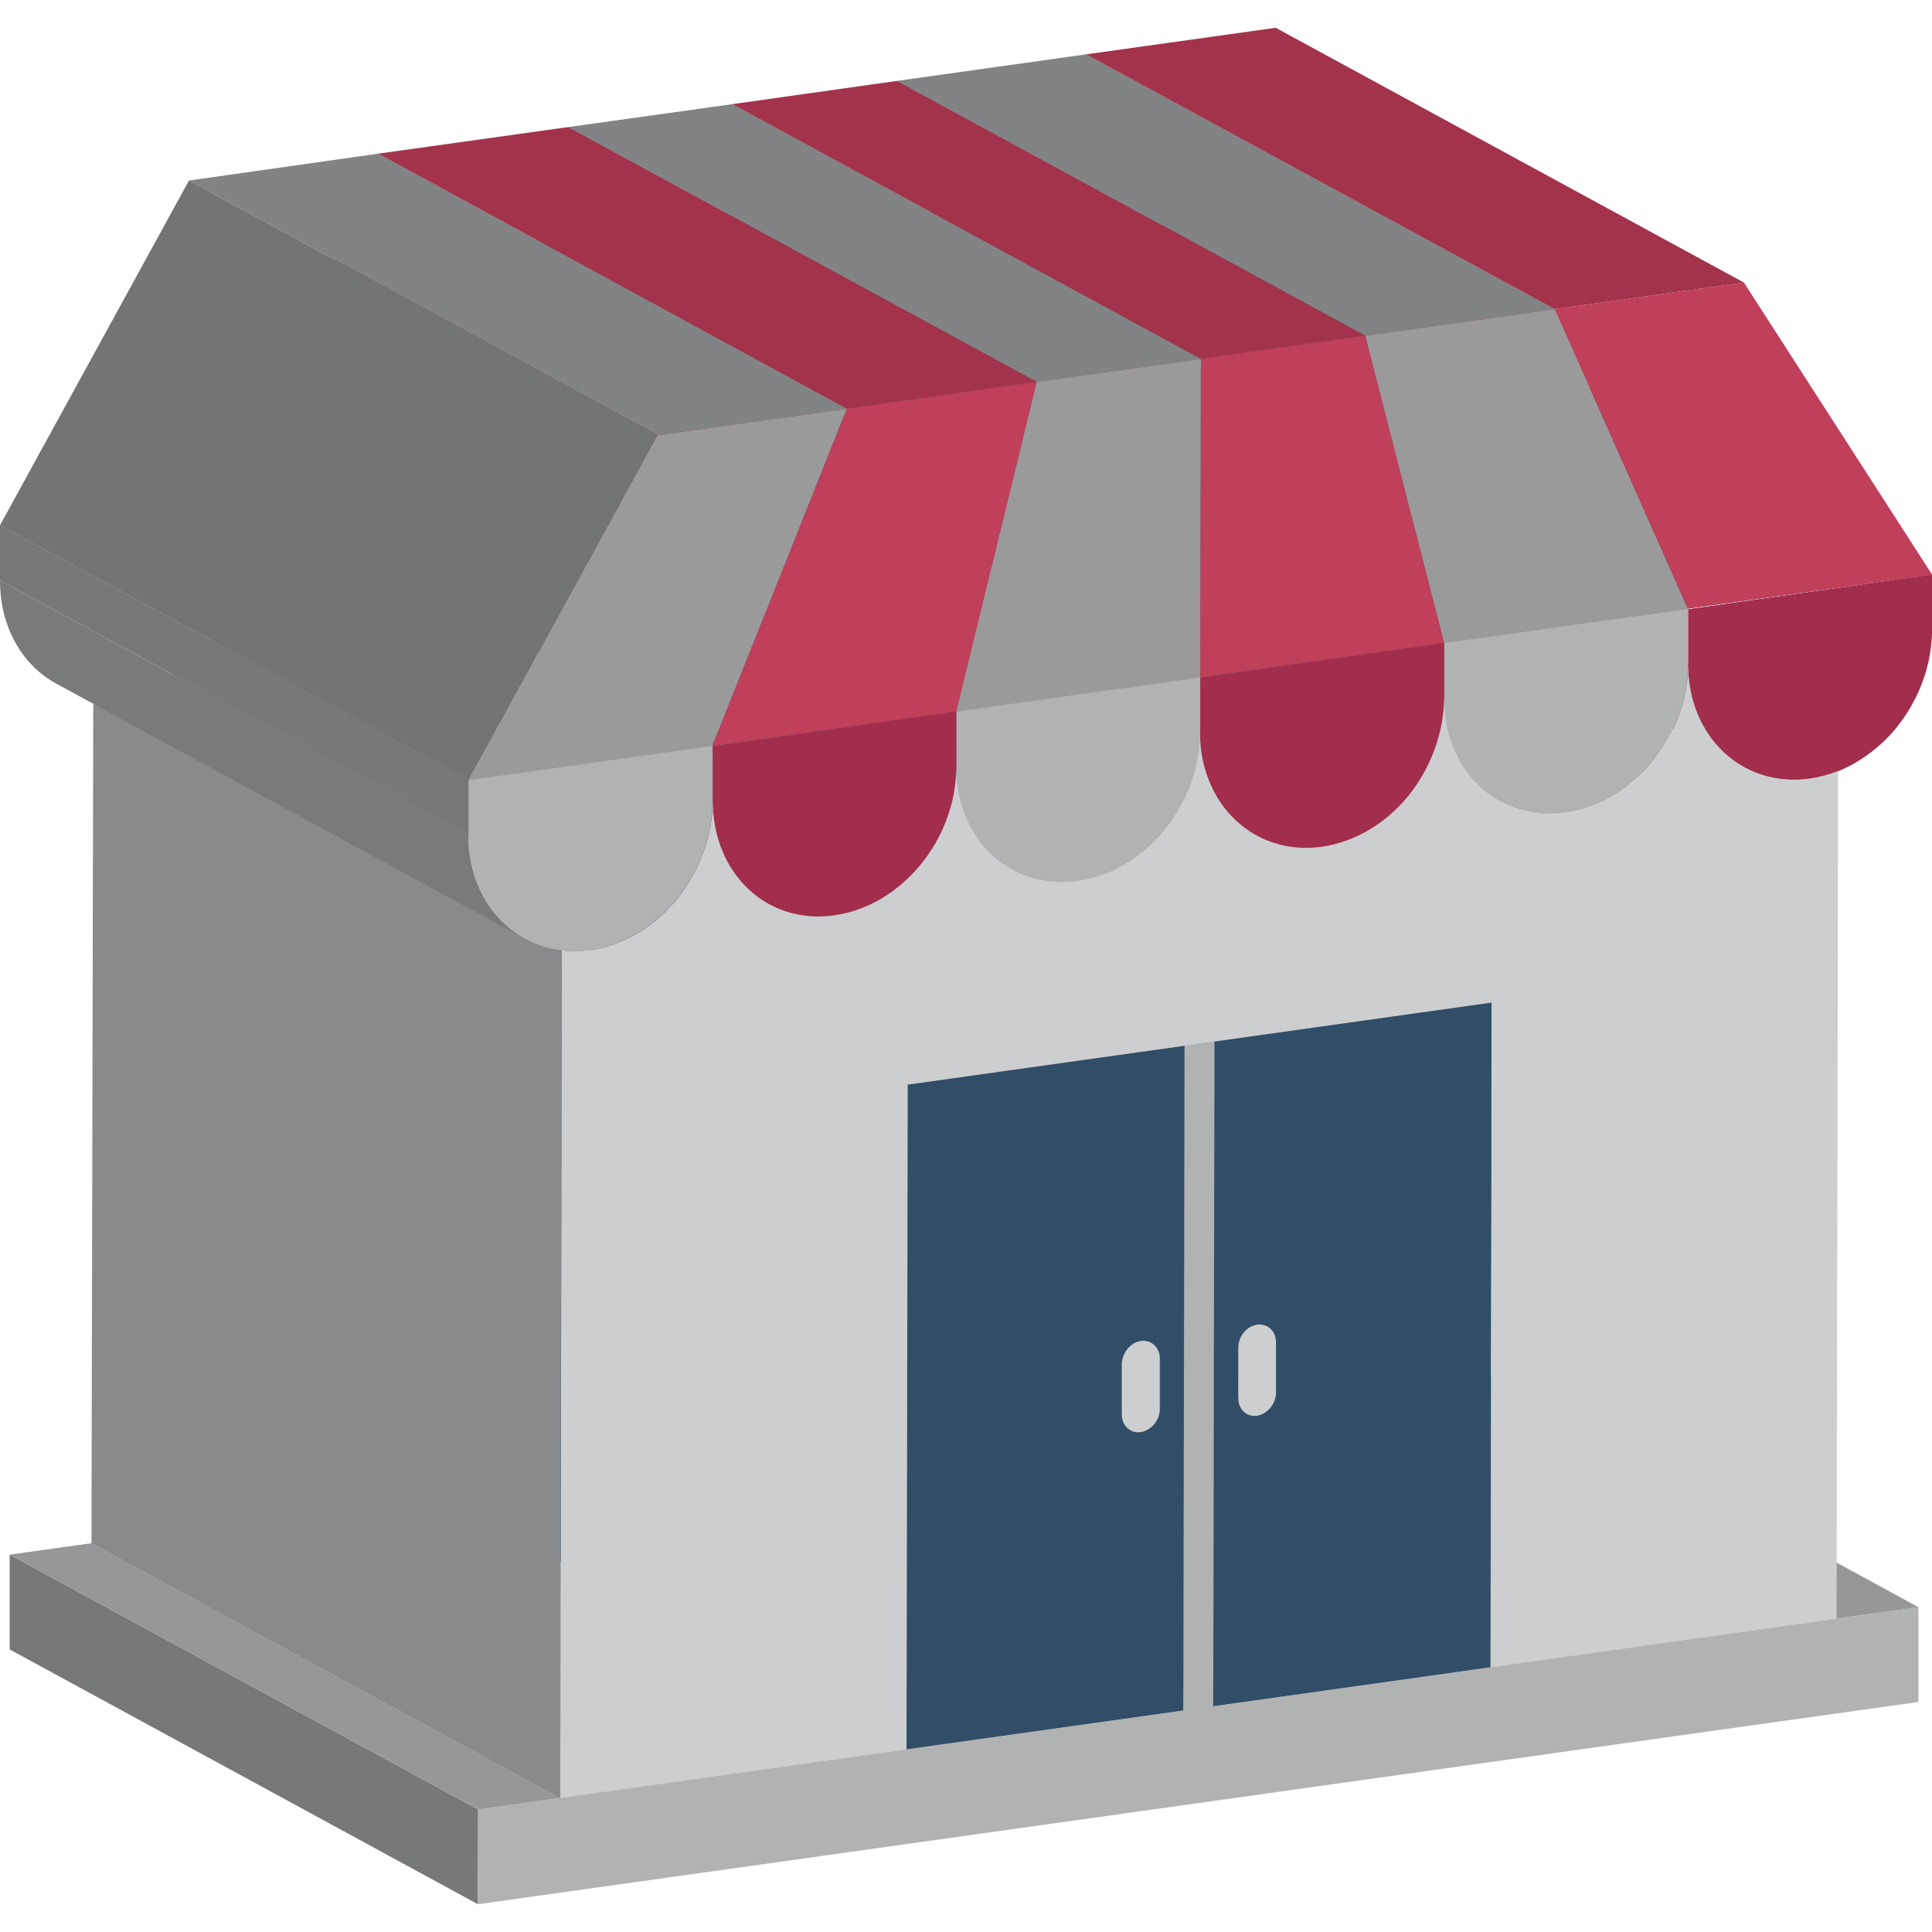 <svg xmlns="http://www.w3.org/2000/svg" xmlns:xlink="http://www.w3.org/1999/xlink" viewBox="0 0 64 64" id="shop"><path fill="#969798" d="m60.83 53.62-15.51-8.44 2.72-.39 15.51 8.45z"></path><path fill="#969798" d="m49.37 55.23-15.51-8.44 11.46-1.61 15.51 8.44zM40.19 56.52l-15.52-8.44 9.19-1.29 15.51 8.44z"></path><path fill="#969798" d="m39.2 56.66-15.52-8.44.99-.14 15.52 8.44zM30.02 57.95 14.5 49.51l9.18-1.29 15.52 8.44z"></path><path fill="#969798" d="M18.55 59.56 3.03 51.12l11.47-1.61 15.52 8.44z"></path><path fill="#777879" d="M15.83 63.08.32 54.64V51.5l15.52 8.44z"></path><path fill="#b1b2b2" d="M63.55 53.24v3.14l-47.72 6.7.01-3.14 2.71-.38 11.47-1.61 9.18-1.29.99-.14 9.18-1.29 11.46-1.61z"></path><path fill="#969798" d="M15.84 59.94.32 51.5l2.71-.38 15.52 8.44z"></path><defs><path id="a" d="M44.43 17.35c.32-.05.63-.13.93-.25l15.52 8.44c-.3.12-.61.2-.93.25-5.17-2.82-10.34-5.63-15.52-8.44z"></path></defs><clipPath id="b"><use overflow="visible" xlink:href="#a"></use></clipPath><g clip-path="url(#b)"><path fill="#a4a5a7" d="m58.55 25.72-15.52-8.44c.44.11.91.14 1.4.07.32-.05.63-.13.93-.25l15.52 8.44c-.3.12-.61.2-.93.25-.49.07-.96.04-1.4-.07"></path></g><defs><path id="c" d="M42.27 16.97c.63.34 1.37.48 2.17.37 5.17 2.81 10.35 5.63 15.52 8.44-.8.11-1.54-.03-2.17-.37-4.66-2.53-10.87-5.9-15.52-8.44z"></path></defs><clipPath id="d"><use overflow="visible" xlink:href="#c"></use></clipPath><g clip-path="url(#d)"><path fill="#9d9ea0" d="m57.79 25.42-15.52-8.44.12.06 15.52 8.44-.12-.06"></path><path fill="#a0a2a4" d="m57.91 25.48-15.52-8.44c.2.1.42.18.64.24l15.52 8.44a3.51 3.51 0 0 1-.64-.24"></path><path fill="#a4a5a7" d="m58.55 25.72-15.52-8.44c.44.11.91.14 1.4.07.32-.05.63-.13.93-.25l15.52 8.44c-.3.12-.61.2-.93.25-.49.07-.96.04-1.4-.07"></path></g><defs><path id="e" d="m57.79 25.42-15.52-8.44c-1.13-.61-1.88-1.87-1.87-3.42L55.92 22c-.01 1.55.74 2.8 1.87 3.42z"></path></defs><clipPath id="f"><use overflow="visible" xlink:href="#e"></use></clipPath><g clip-path="url(#f)"><path fill="#741833" d="m57.79 25.42-15.52-8.44c-1.13-.61-1.88-1.87-1.87-3.42L55.92 22c-.01 1.55.74 2.8 1.87 3.42"></path></g><path fill="#888a8c" d="m49.37 55.23-15.51-8.44.04-22.03 15.52 8.45z"></path><path fill="#731732" d="m55.91 21.99-15.52-8.44.01-1.83 15.51 8.44z"></path><path fill="#8c2441" d="M55.91 20.16 40.4 11.72l8.08-1.14L64 19.03z"></path><path fill="#a22d4c" d="M64 19.03v1.83c0 1.21-.46 2.36-1.19 3.26a4.97 4.97 0 0 1-1.92 1.43c-.3.12-.61.2-.93.25-2.24.31-4.05-1.38-4.04-3.79v-1.83L64 19.03z"></path><defs><path id="g" d="M26.12 38.45c.35-.05.63-.39.63-.77l15.52 8.44c0 .38-.28.72-.63.77-.12.02-.24 0-.34-.06l-15.52-8.44c.1.06.22.08.34.06z"></path></defs><clipPath id="h"><use overflow="visible" xlink:href="#g"></use></clipPath><g clip-path="url(#h)"><path fill="#263f56" d="m41.3 46.83-15.52-8.44c.01 0 .01.01.02.01l15.52 8.44s-.01 0-.02-.01"></path><path fill="#274058" d="M41.32 46.84 25.81 38.4a.3.3 0 0 0 .1.04l15.52 8.44a.487.487 0 0 1-.11-.04"></path><path fill="#284159" d="M41.42 46.88 25.9 38.44a.546.546 0 0 0 .4-.05l15.52 8.44c-.06.03-.12.05-.18.06-.08.01-.15.01-.22-.01"></path><path fill="#274058" d="M41.83 46.84 26.31 38.4c.04-.02.07-.04.1-.06l15.52 8.44c-.03.02-.07.04-.1.06"></path><path fill="#263f56" d="m41.93 46.78-15.52-8.44c.03-.02.05-.04.08-.06L42 46.72c-.02.02-.05.04-.07.06"></path><path fill="#253e55" d="m42 46.72-15.52-8.44.06-.06 15.52 8.44a.17.17 0 0 1-.06.06"></path><path fill="#243c53" d="m42.07 46.65-15.52-8.44c.02-.02.04-.05.06-.07l15.52 8.44c-.02.03-.04.05-.06.07"></path><path fill="#233b52" d="M42.12 46.58 26.6 38.14c.02-.03.04-.05.05-.08l15.52 8.44c-.01.03-.03.06-.05.08"></path><path fill="#223a51" d="m42.17 46.5-15.52-8.44c.02-.03.03-.07.05-.11l15.52 8.44a.37.37 0 0 1-.05.11"></path><path fill="#21394f" d="M42.22 46.39 26.7 37.95c.03-.08.05-.18.05-.27l15.52 8.44c0 .1-.02.19-.05.27"></path></g><path fill="#20384e" d="m42.27 46.13-15.52-8.45v-1.66l15.52 8.44z"></path><defs><path id="i" d="m41.3 46.83-15.52-8.44a.602.602 0 0 1-.29-.53l15.52 8.44c0 .24.12.44.29.53z"></path></defs><clipPath id="j"><use overflow="visible" xlink:href="#i"></use></clipPath><g clip-path="url(#j)"><path fill="#8a8c8e" d="m41.3 46.83-15.52-8.44a.602.602 0 0 1-.29-.53l15.52 8.44c0 .24.12.44.29.53"></path></g><defs><path id="k" d="m26.46 35.49 15.52 8.44c.17.1.29.29.29.53l-15.52-8.44c0-.24-.11-.43-.29-.53z"></path></defs><clipPath id="l"><use overflow="visible" xlink:href="#k"></use></clipPath><g clip-path="url(#l)"><path fill="#21394f" d="m42.27 44.46-15.52-8.44c0-.24-.11-.44-.29-.53l15.52 8.44c.18.1.29.29.29.53"></path></g><defs><path id="m" d="m26.46 35.49 15.52 8.44a.629.629 0 0 0-.34-.06l-15.52-8.44c.13-.01.25.01.34.06z"></path></defs><clipPath id="n"><use overflow="visible" xlink:href="#m"></use></clipPath><g clip-path="url(#n)"><path fill="#a4a5a7" d="m41.65 43.88-15.52-8.44c.08-.01.15-.01.22.01l15.52 8.44a.412.412 0 0 0-.22-.01"></path><path fill="#a0a2a4" d="m41.86 43.89-15.52-8.44c.03.01.07.02.1.04l15.52 8.44a.3.3 0 0 0-.1-.04"></path><path fill="#9d9ea0" d="m41.96 43.92-15.52-8.44c.01 0 .01.01.02.01l15.52 8.44s-.01 0-.02-.01"></path></g><path fill="#888a8c" d="M41.02 46.3 25.5 37.86V36.2l15.52 8.44z"></path><path fill="#cdcecf" d="M41.65 43.88c.35-.05.63.21.63.59v1.66c0 .38-.28.72-.63.77-.35.05-.63-.21-.63-.59v-1.66c0-.39.28-.73.63-.77z"></path><defs><path id="o" d="M41.02 44.64 25.5 36.2c0-.38.28-.72.63-.77l15.52 8.44c-.35.05-.63.39-.63.77z"></path></defs><clipPath id="p"><use overflow="visible" xlink:href="#o"></use></clipPath><g clip-path="url(#p)"><path fill="#8a8c8e" d="M41.02 44.64 25.5 36.2c0-.09.02-.18.05-.27l15.52 8.44c-.03.09-.05.18-.05.27"></path><path fill="#8e8f92" d="m41.07 44.37-15.52-8.44c.01-.04.03-.07.05-.11l15.52 8.44c-.02.04-.04.08-.05.11"></path><path fill="#929395" d="M41.11 44.27 25.6 35.82c.02-.03.03-.06.05-.08l15.52 8.44-.06.09"></path><path fill="#959799" d="m41.16 44.18-15.52-8.44c.02-.02.04-.05.06-.07l15.52 8.44c-.02.03-.04.05-.06.07"></path><path fill="#999a9c" d="M41.22 44.11 25.7 35.67l.06-.06 15.52 8.44-.06.06"></path><path fill="#9d9ea0" d="m41.28 44.05-15.52-8.44c.02-.02.05-.04.08-.06l15.52 8.44c-.03.02-.05.04-.08.06"></path><path fill="#a0a2a4" d="m41.36 43.99-15.52-8.44c.03-.02.07-.04.1-.06l15.52 8.44c-.03.02-.07.04-.1.06"></path><path fill="#a4a5a7" d="m41.46 43.93-15.52-8.44c.06-.03.12-.05.18-.06l15.52 8.44c-.06.01-.12.03-.18.06"></path></g><defs><path id="q" d="M49.72 26.55 34.2 18.11c.62.34 1.36.48 2.15.37 1.12-.16 2.13-.78 2.86-1.67.73-.9 1.18-2.05 1.19-3.26l15.52 8.44c0 1.21-.45 2.36-1.19 3.26-.73.89-1.74 1.52-2.86 1.67-.79.12-1.53-.03-2.15-.37z"></path></defs><clipPath id="r"><use overflow="visible" xlink:href="#q"></use></clipPath><g clip-path="url(#r)"><path fill="#9d9ea0" d="M49.72 26.55 34.2 18.11l.12.06 15.52 8.44a.338.338 0 0 1-.12-.06"></path><path fill="#a0a2a4" d="m49.84 26.62-15.52-8.44c.2.1.42.18.64.24l15.52 8.44c-.23-.06-.44-.14-.64-.24"></path><path fill="#a4a5a7" d="m50.48 26.85-15.52-8.44c.43.11.9.14 1.39.07.42-.06.82-.18 1.19-.36l15.52 8.44c-.38.18-.78.3-1.19.36-.49.07-.96.04-1.39-.07"></path><path fill="#a0a2a4" d="m53.06 26.57-15.52-8.44c.23-.11.44-.23.65-.38l15.52 8.44c-.21.14-.42.27-.65.38"></path><path fill="#9d9ea0" d="m53.71 26.19-15.52-8.44c.17-.12.33-.25.49-.38L54.2 25.8c-.16.14-.32.27-.49.39"></path><path fill="#999a9c" d="m54.2 25.8-15.52-8.44c.14-.13.28-.27.41-.41l15.52 8.44c-.13.15-.27.29-.41.41"></path><path fill="#959799" d="m54.61 25.39-15.52-8.44c.04-.05.08-.09.12-.14.08-.1.16-.2.23-.31l15.52 8.44c-.07.11-.15.21-.23.31-.04.05-.08.09-.12.14"></path><path fill="#929395" d="M54.96 24.94 39.44 16.5c.12-.17.23-.35.33-.54l15.52 8.44c-.1.19-.21.37-.33.54"></path><path fill="#8e8f92" d="m55.29 24.4-15.52-8.44c.12-.22.22-.45.31-.68l15.52 8.44c-.09.24-.19.47-.31.68"></path><path fill="#8a8c8e" d="m55.6 23.72-15.52-8.44c.2-.55.31-1.13.31-1.73l15.52 8.44c0 .6-.11 1.19-.31 1.73"></path></g><path fill="#20384e" d="m40.19 56.52-15.52-8.44.04-22.03 15.52 8.45z"></path><path fill="#777879" d="m39.2 56.66-15.52-8.44.05-22.03 15.51 8.44z"></path><defs><path id="s" d="m37.45 47.38-15.52-8.44c.1.05.21.07.34.06.34-.05.63-.39.63-.77l15.52 8.44c0 .38-.29.72-.63.76-.12.02-.24 0-.34-.05z"></path></defs><clipPath id="t"><use overflow="visible" xlink:href="#s"></use></clipPath><g clip-path="url(#t)"><path fill="#263f56" d="m37.45 47.38-15.52-8.44c.01 0 .01.01.02.01l15.52 8.44c0-.01-.01-.01-.02-.01"></path><path fill="#274058" d="m37.47 47.39-15.52-8.44a.3.3 0 0 0 .1.04l15.52 8.44c-.03-.02-.07-.03-.1-.04"></path><path fill="#284159" d="m37.57 47.42-15.52-8.44c.07.02.14.02.22.01.06-.01.12-.03.18-.05l15.52 8.44c-.06.03-.12.05-.18.05-.08.01-.15.01-.22-.01"></path><path fill="#274058" d="m37.97 47.38-15.52-8.44c.04-.02.07-.04.1-.06l15.52 8.44a.88.88 0 0 1-.1.06"></path><path fill="#263f56" d="m38.07 47.32-15.52-8.44c.03-.02.05-.04.08-.06l15.52 8.44c-.03.02-.05.04-.08.06"></path><path fill="#253e55" d="m38.15 47.26-15.52-8.44c.02-.02.04-.04.06-.07l15.52 8.44c-.02.03-.04.05-.06.07"></path><path fill="#243c53" d="M38.21 47.19 22.7 38.75c.02-.02.04-.05.06-.07l15.52 8.44-.07.07"></path><path fill="#233b52" d="m38.27 47.12-15.52-8.44c.02-.03.04-.05.05-.08l15.52 8.44c-.01.03-.03.05-.05.08"></path><path fill="#223a51" d="M38.32 47.04 22.8 38.6c.02-.03.03-.07.05-.11l15.52 8.44c-.01.04-.03.07-.05.11"></path><path fill="#21394f" d="m38.37 46.93-15.52-8.44c.03-.08.05-.17.05-.26l15.52 8.44c0 .09-.02.18-.05.26"></path></g><path fill="#20384e" d="M38.42 46.67 22.9 38.23v-1.67l15.52 8.45z"></path><defs><path id="u" d="m37.45 47.38-15.52-8.44a.602.602 0 0 1-.29-.53l15.52 8.44c0 .24.12.43.29.53z"></path></defs><clipPath id="v"><use overflow="visible" xlink:href="#u"></use></clipPath><g clip-path="url(#v)"><path fill="#8a8c8e" d="m37.45 47.38-15.52-8.44a.602.602 0 0 1-.29-.53l15.52 8.44c0 .24.12.43.29.53"></path></g><defs><path id="w" d="M22.9 36.56a.59.59 0 0 0-.29-.53l15.52 8.44c.18.1.29.29.29.53-4.65-2.53-10.86-5.9-15.52-8.44z"></path></defs><clipPath id="x"><use overflow="visible" xlink:href="#w"></use></clipPath><g clip-path="url(#x)"><path fill="#21394f" d="M38.42 45.01 22.9 36.56a.59.59 0 0 0-.29-.53l15.52 8.44c.17.1.29.29.29.54"></path></g><defs><path id="y" d="m22.61 36.03 15.52 8.44a.531.531 0 0 0-.33-.06l-15.52-8.44c.12-.01.23.01.33.06z"></path></defs><clipPath id="z"><use overflow="visible" xlink:href="#y"></use></clipPath><g clip-path="url(#z)"><path fill="#a4a5a7" d="m37.79 44.42-15.52-8.44a.49.49 0 0 1 .21.01L38 44.43a.48.48 0 0 0-.21-.01"></path><path fill="#a0a2a4" d="m38.01 44.43-15.52-8.44c.03.01.07.02.1.04l15.52 8.44c-.03-.02-.07-.03-.1-.04"></path><path fill="#9d9ea0" d="m38.11 44.46-15.52-8.44c.01 0 .01.01.02.01l15.52 8.44c-.01 0-.01 0-.02-.01"></path></g><path fill="#888a8c" d="M37.16 46.84 21.64 38.4l.01-1.66 15.52 8.44z"></path><defs><path id="A" d="m37.17 45.18-15.52-8.44c0-.38.28-.72.63-.77l15.52 8.44c-.35.06-.63.4-.63.77z"></path></defs><clipPath id="B"><use overflow="visible" xlink:href="#A"></use></clipPath><g clip-path="url(#B)"><path fill="#8a8c8e" d="m37.17 45.18-15.52-8.44c0-.09.02-.18.05-.27l15.52 8.44c-.04.09-.05.18-.05.27"></path><path fill="#8e8f92" d="M37.21 44.91 21.7 36.47c.01-.04.03-.07.05-.11l15.52 8.44c-.03.04-.04.08-.06.11"></path><path fill="#929395" d="m37.26 44.81-15.52-8.44c.02-.03.03-.06.05-.08l15.52 8.44c-.02.02-.03.05-.05.08"></path><path fill="#959799" d="m37.31 44.73-15.52-8.44c.02-.02.04-.05.06-.07l15.52 8.44c-.02.02-.04.04-.06.07"></path><path fill="#999a9c" d="m37.37 44.65-15.52-8.44.06-.06 15.52 8.44-.06.06"></path><path fill="#9d9ea0" d="m37.43 44.59-15.52-8.44c.02-.02.05-.04.08-.06l15.52 8.44c-.03.02-.05.04-.08.06"></path><path fill="#a0a2a4" d="m37.51 44.53-15.52-8.44c.03-.02.07-.04.1-.06l15.52 8.44a.88.88 0 0 0-.1.06"></path><path fill="#a4a5a7" d="m37.61 44.47-15.52-8.44c.06-.03.12-.05.18-.06l15.52 8.44c-.06.02-.12.03-.18.06"></path></g><path fill="#314d68" d="m30.02 57.95.04-22.02 9.18-1.29-.04 22.02-9.18 1.29zm7.15-12.77v1.66c0 .38.28.64.63.59.34-.05.63-.39.63-.76v-1.66c0-.38-.29-.64-.63-.59-.35.05-.63.39-.63.76"></path><path fill="#cdcecf" d="M37.79 44.42c.34-.05.63.21.63.59v1.66c0 .38-.29.72-.63.77-.35.05-.63-.21-.63-.59v-1.66c.01-.38.29-.72.63-.77z"></path><defs><path id="C" d="M49.72 26.55 34.2 18.11c-1.13-.61-1.88-1.87-1.88-3.43l15.52 8.44c0 1.56.75 2.82 1.88 3.43z"></path></defs><clipPath id="D"><use overflow="visible" xlink:href="#C"></use></clipPath><g clip-path="url(#D)"><path fill="#797a7b" d="M49.72 26.55 34.2 18.11c-1.13-.61-1.88-1.87-1.88-3.43l15.52 8.44c0 1.56.75 2.82 1.88 3.43"></path></g><path fill="#b1b2b2" d="M55.91 20.16v1.83c0 1.21-.45 2.36-1.19 3.26-.73.89-1.74 1.52-2.86 1.67-2.22.31-4.03-1.38-4.03-3.8v-1.83l8.08-1.13z"></path><path fill="#888a8c" d="m47.84 23.13-15.52-8.44v-1.84l15.52 8.45z"></path><path fill="#777879" d="m47.84 23.13-15.52-8.44v-1.84l15.52 8.45z"></path><path fill="#969798" d="m47.84 21.3-15.52-8.45 8.08-1.13 15.51 8.44z"></path><path fill="#2a445c" d="m40.23 34.5-15.52-8.45 9.19-1.29 15.52 8.45z"></path><path fill="#314d68" d="m40.23 34.5 9.18-1.29-.04 22.02-9.18 1.29.04-22.02zm2.04 11.63v-1.66c0-.38-.28-.64-.63-.59-.35.05-.63.39-.63.77v1.66c0 .38.28.64.63.59.35-.06.63-.4.63-.77"></path><path fill="#b1b2b2" d="m40.23 34.5-.04 22.02-.99.14.04-22.03z"></path><path fill="#969798" d="m39.24 34.63-15.51-8.44.98-.14 15.52 8.45z"></path><path fill="#c03f5a" d="M57.77 9.36 64 19.03l-8.09 1.13-4.41-9.92z"></path><path fill="#802238" d="M55.91 20.16 40.4 11.72 35.98 1.8l15.52 8.44z"></path><path fill="#a3334c" d="M51.5 10.24 35.98 1.8l6.28-.88 15.51 8.44z"></path><defs><path id="E" d="m41.63 27.69-15.52-8.44c.62.34 1.37.48 2.16.37 1.12-.16 2.13-.78 2.87-1.68.72-.9 1.18-2.05 1.19-3.26l15.52 8.44c0 1.21-.46 2.36-1.19 3.26-.74.89-1.75 1.52-2.87 1.68-.8.11-1.54-.03-2.16-.37z"></path></defs><clipPath id="F"><use overflow="visible" xlink:href="#E"></use></clipPath><g clip-path="url(#F)"><path fill="#9d9ea0" d="m41.63 27.69-15.52-8.44.12.06 15.52 8.44-.12-.06"></path><path fill="#a0a2a4" d="m41.75 27.75-15.52-8.44c.2.1.42.18.64.24l15.52 8.44a3.81 3.81 0 0 1-.64-.24"></path><path fill="#a4a5a7" d="m42.39 27.99-15.52-8.44c.44.11.91.14 1.4.07.42-.06.82-.18 1.19-.36l15.52 8.44c-.38.18-.78.3-1.19.36-.49.07-.96.04-1.4-.07"></path><path fill="#a0a2a4" d="m44.98 27.7-15.52-8.44c.23-.11.45-.23.66-.38l15.52 8.44c-.21.15-.43.27-.66.38"></path><path fill="#9d9ea0" d="m45.64 27.32-15.52-8.44c.17-.12.34-.25.49-.39l15.52 8.44c-.16.14-.32.27-.49.39"></path><path fill="#999a9c" d="m46.13 26.93-15.52-8.44c.15-.13.28-.27.42-.42l15.52 8.44c-.14.15-.28.29-.42.42"></path><path fill="#959799" d="m46.54 26.51-15.52-8.44c.04-.04.07-.09.11-.13.08-.1.15-.19.22-.29l15.52 8.44c-.07.1-.15.2-.22.29-.03.05-.07.09-.11.13"></path><path fill="#929395" d="m46.88 26.09-15.52-8.44c.12-.18.24-.36.34-.55l15.52 8.44c-.11.19-.22.37-.34.55"></path><path fill="#8e8f92" d="M47.21 25.54 31.7 17.1c.12-.22.22-.45.31-.69l15.52 8.44c-.09.24-.2.47-.32.69"></path><path fill="#8a8c8e" d="m47.53 24.85-15.52-8.44c.2-.54.31-1.13.31-1.72l15.52 8.44c0 .59-.11 1.18-.31 1.72"></path></g><defs><path id="G" d="m41.63 27.69-15.52-8.44c-1.13-.61-1.88-1.87-1.87-3.42l15.52 8.44c-.01 1.55.74 2.8 1.87 3.42z"></path></defs><clipPath id="H"><use overflow="visible" xlink:href="#G"></use></clipPath><g clip-path="url(#H)"><path fill="#741833" d="m41.63 27.69-15.52-8.44c-1.13-.61-1.88-1.87-1.87-3.42l15.52 8.44c-.01 1.55.74 2.8 1.87 3.42"></path></g><path fill="#888a8c" d="m39.75 24.26-15.51-8.44v-1.83l15.52 8.44z"></path><path fill="#a22d4c" d="M47.84 21.3v1.83c0 1.21-.46 2.36-1.19 3.26-.74.89-1.75 1.52-2.87 1.68-2.23.31-4.04-1.38-4.03-3.8v-1.83l8.09-1.14z"></path><path fill="#731732" d="m39.75 24.26-15.51-8.44v-1.83l15.52 8.44z"></path><path fill="#8c2441" d="m39.76 22.43-15.52-8.44 8.08-1.14 15.52 8.45z"></path><path fill="#828384" d="M45.22 11.12 29.71 2.68l6.27-.88 15.52 8.44z"></path><path fill="#9a9a9b" d="m51.5 10.24 4.41 9.92-8.07 1.14-2.62-10.18z"></path><path fill="#656768" d="m47.84 21.3-15.52-8.45-2.61-10.17 15.51 8.44z"></path><path fill="#20384e" d="M30.02 57.95 14.5 49.51l.04-22.03 15.52 8.45z"></path><path fill="#2a445c" d="m30.06 35.93-15.52-8.45 9.19-1.29 15.51 8.44z"></path><defs><path id="I" d="m33.54 28.82-15.52-8.44c.63.34 1.37.49 2.17.37 2.23-.31 4.04-2.52 4.04-4.93l15.52 8.44c0 2.41-1.81 4.62-4.04 4.93-.8.12-1.54-.03-2.17-.37z"></path></defs><clipPath id="J"><use overflow="visible" xlink:href="#I"></use></clipPath><g clip-path="url(#J)"><path fill="#9d9ea0" d="m33.54 28.82-15.52-8.44.12.06 15.52 8.44c-.04-.01-.08-.04-.12-.06"></path><path fill="#a0a2a4" d="m33.66 28.89-15.52-8.44c.2.1.42.18.64.24l15.52 8.44c-.22-.07-.44-.15-.64-.24"></path><path fill="#a4a5a7" d="m34.3 29.12-15.52-8.44c.44.11.91.14 1.41.07.41-.06.81-.18 1.18-.35l15.52 8.44c-.37.18-.77.3-1.18.35-.5.07-.97.05-1.41-.07"></path><path fill="#a0a2a4" d="M36.89 28.84 21.37 20.4c.23-.11.45-.23.66-.38l15.52 8.44c-.21.15-.43.27-.66.38"></path><path fill="#9d9ea0" d="m37.55 28.46-15.52-8.44c.17-.12.33-.25.49-.39l15.52 8.44c-.16.15-.33.28-.49.39"></path><path fill="#999a9c" d="m38.03 28.08-15.52-8.44c.14-.13.28-.27.41-.42l15.52 8.44c-.13.15-.26.29-.41.42"></path><path fill="#959799" d="m38.44 27.66-15.52-8.44c.13-.15.25-.3.36-.46L38.8 27.2c-.11.16-.23.32-.36.46"></path><path fill="#929395" d="m38.81 27.2-15.52-8.44c.12-.17.23-.35.33-.53l15.52 8.44c-.1.18-.21.36-.33.53"></path><path fill="#8e8f92" d="m39.14 26.67-15.52-8.44c.12-.22.22-.45.31-.68l15.52 8.44c-.09.23-.2.46-.31.68"></path><path fill="#8a8c8e" d="m39.44 25.99-15.52-8.44c.2-.54.31-1.13.31-1.72l15.52 8.44c0 .59-.11 1.17-.31 1.72"></path></g><path fill="#a3334c" d="M39.78 11.89 24.26 3.45l5.45-.77 15.51 8.44z"></path><path fill="#c03f5a" d="m45.22 11.12 2.62 10.18-8.08 1.13.02-10.54z"></path><path fill="#812339" d="m39.76 22.43-15.52-8.44.02-10.54 15.52 8.44z"></path><defs><path id="K" d="m33.54 28.82-15.52-8.44c-.25-.14-.48-.3-.69-.5-.72-.69-1.18-1.72-1.17-2.92l15.52 8.44c0 1.21.45 2.23 1.17 2.92.21.2.44.37.69.5z"></path></defs><clipPath id="L"><use overflow="visible" xlink:href="#K"></use></clipPath><g clip-path="url(#L)"><path fill="#797a7b" d="m33.54 28.82-15.52-8.44c-.25-.14-.48-.3-.69-.5-.72-.69-1.18-1.72-1.17-2.92l15.52 8.44c0 1.21.45 2.23 1.17 2.92.21.2.44.37.69.5"></path></g><path fill="#777879" d="m31.68 25.4-15.52-8.44v-1.83l15.52 8.44z"></path><path fill="#b1b2b2" d="M39.76 22.43v1.83c0 2.41-1.81 4.62-4.04 4.93-1.12.16-2.13-.19-2.86-.87-.72-.69-1.18-1.72-1.17-2.92v-1.83l8.07-1.14z"></path><path fill="#969798" d="m31.68 23.57-15.52-8.44 8.08-1.14 15.52 8.44z"></path><path fill="#adaeb0" d="m31.68 23.57-15.52-8.44 8.08-1.14 15.52 8.44z"></path><defs><path id="M" d="M25.47 29.96 9.95 21.52c.62.34 1.37.48 2.16.37 2.23-.31 4.04-2.52 4.04-4.93l15.52 8.44c0 2.41-1.81 4.62-4.04 4.93-.79.11-1.54-.03-2.16-.37z"></path></defs><clipPath id="N"><use overflow="visible" xlink:href="#M"></use></clipPath><g clip-path="url(#N)"><path fill="#9d9ea0" d="M25.47 29.96 9.95 21.52l.12.06 15.52 8.44-.12-.06"></path><path fill="#a0a2a4" d="m25.59 30.02-15.52-8.44c.2.1.41.18.63.23l15.52 8.44c-.22-.05-.43-.13-.63-.23"></path><path fill="#a4a5a7" d="M26.22 30.26 10.7 21.82c.44.11.92.14 1.41.07.41-.06.81-.18 1.18-.35l15.52 8.44c-.37.18-.77.3-1.18.35-.5.07-.97.04-1.41-.07"></path><path fill="#a0a2a4" d="m28.81 29.98-15.52-8.44c.23-.11.45-.23.66-.38l15.52 8.44c-.21.14-.43.27-.66.38"></path><path fill="#9d9ea0" d="m29.47 29.6-15.52-8.44c.17-.12.33-.25.49-.39l15.52 8.44c-.16.14-.32.27-.49.39"></path><path fill="#999a9c" d="m29.95 29.21-15.52-8.44c.14-.13.28-.27.41-.42l15.52 8.44c-.12.15-.26.29-.41.42"></path><path fill="#959799" d="m30.37 28.8-15.52-8.44c.13-.15.25-.3.36-.46l15.52 8.44c-.11.16-.24.31-.36.46"></path><path fill="#929395" d="M30.73 28.34 15.21 19.9c.12-.17.23-.35.33-.53l15.52 8.44c-.1.18-.21.36-.33.53"></path><path fill="#8e8f92" d="m31.06 27.8-15.52-8.44c.12-.22.22-.45.31-.68l15.52 8.44c-.09.24-.2.46-.31.68"></path><path fill="#8a8c8e" d="m31.36 27.12-15.52-8.44c.2-.54.31-1.13.31-1.72l15.52 8.44c0 .6-.11 1.18-.31 1.72"></path></g><path fill="#6b6d6e" d="m31.68 23.57-15.52-8.44 2.66-10.92 15.52 8.44z"></path><path fill="#828384" d="M34.34 12.65 18.82 4.21l5.44-.76 15.52 8.44z"></path><path fill="#9a9a9b" d="m39.78 11.89-.02 10.54-8.08 1.14 2.66-10.92z"></path><defs><path id="O" d="M25.47 29.96 9.95 21.52c-.25-.14-.48-.31-.69-.5-.73-.69-1.18-1.72-1.18-2.92l15.52 8.44c0 1.21.45 2.23 1.18 2.92.21.2.44.36.69.5z"></path></defs><clipPath id="P"><use overflow="visible" xlink:href="#O"></use></clipPath><g clip-path="url(#P)"><path fill="#741833" d="M25.47 29.96 9.95 21.52c-.25-.14-.48-.31-.69-.5-.73-.69-1.18-1.72-1.18-2.92l15.52 8.44c0 1.21.45 2.23 1.18 2.92.21.2.44.36.69.5"></path></g><defs><path id="Q" d="M6.89 21.35c.73-.9 1.18-2.05 1.19-3.26l15.52 8.44c0 1.21-.45 2.36-1.19 3.26-5.17-2.81-10.34-5.63-15.52-8.44z"></path></defs><clipPath id="R"><use overflow="visible" xlink:href="#Q"></use></clipPath><g clip-path="url(#R)"><path fill="#959799" d="M22.3 29.92 6.78 21.48c.04-.04.07-.09.11-.13.08-.1.16-.2.23-.31l15.52 8.44c-.07.11-.15.21-.23.31-.03.05-.07.09-.11.13"></path><path fill="#929395" d="M22.64 29.48 7.13 21.04c.12-.17.23-.35.33-.54l15.52 8.44c-.1.19-.22.37-.34.54"></path><path fill="#8e8f92" d="M22.98 28.95 7.46 20.5c.12-.22.22-.45.31-.68l15.52 8.44c-.09.24-.2.47-.31.69"></path><path fill="#8a8c8e" d="M23.28 28.26 7.77 19.82c.2-.55.31-1.13.31-1.73l15.52 8.44c0 .6-.12 1.19-.32 1.73"></path></g><path fill="#731732" d="M23.6 26.54 8.08 18.09v-1.83L23.6 24.7z"></path><path fill="#a22d4c" d="M31.68 23.57v1.83c0 2.41-1.81 4.62-4.04 4.93-1.12.16-2.13-.19-2.85-.87-.73-.69-1.18-1.72-1.18-2.92v-1.83l8.07-1.14z"></path><path fill="#8c2441" d="M23.6 24.7 8.08 16.26l8.08-1.13 15.52 8.44z"></path><path fill="#888a8c" d="M23.6 26.54 8.08 18.09v-1.83L23.6 24.7z"></path><defs><path id="S" d="M4.03 23.02c1.12-.16 2.13-.78 2.87-1.68 5.17 2.81 10.35 5.63 15.52 8.44-.74.89-1.74 1.52-2.87 1.68-5.18-2.81-10.35-5.62-15.52-8.44z"></path></defs><clipPath id="T"><use overflow="visible" xlink:href="#S"></use></clipPath><g clip-path="url(#T)"><path fill="#a4a5a7" d="M18.61 31.48 3.09 23.04c.3.04.62.03.94-.01.42-.06.82-.18 1.2-.36l15.52 8.44c-.38.18-.78.3-1.2.36-.33.04-.64.05-.94.01"></path><path fill="#a0a2a4" d="M20.74 31.11 5.22 22.67c.23-.11.44-.23.65-.38l15.52 8.44c-.2.14-.42.27-.65.38"></path><path fill="#9d9ea0" d="M21.39 30.73 5.87 22.29c.17-.12.33-.25.49-.39l15.52 8.44c-.15.14-.32.27-.49.39"></path><path fill="#999a9c" d="M21.88 30.34 6.37 21.9c.15-.13.29-.27.42-.42l15.52 8.44c-.14.15-.28.29-.43.42"></path><path fill="#959799" d="M22.3 29.92 6.78 21.48c.04-.04.07-.09.11-.13.08-.1.16-.2.23-.31l15.52 8.44c-.07.11-.15.21-.23.31-.03.05-.07.09-.11.13"></path></g><path fill="#888a8c" d="M18.55 59.56 3.03 51.12l.06-28.08 15.52 8.44z"></path><defs><path id="U" d="M3.09 23.04c.3.04.62.03.94-.01 5.17 2.81 10.35 5.63 15.52 8.44-.32.05-.64.05-.94.01-4.66-2.53-10.87-5.91-15.52-8.44z"></path></defs><clipPath id="V"><use overflow="visible" xlink:href="#U"></use></clipPath><g clip-path="url(#V)"><path fill="#a4a5a7" d="M18.61 31.48 3.09 23.04c.3.04.62.03.94-.01.42-.06.82-.18 1.2-.36l15.52 8.44c-.38.18-.78.3-1.2.36-.33.04-.64.05-.94.01"></path></g><path fill="#cdcecf" d="M47.84 21.3v1.83c0 2.41 1.81 4.11 4.03 3.8 1.12-.16 2.13-.78 2.86-1.67.73-.9 1.18-2.05 1.19-3.26 0 2.41 1.81 4.11 4.04 3.79.32-.05.63-.13.93-.25l-.05 28.08-11.46 1.61.04-22.02-9.18 1.29-.99.14-9.18 1.29-.04 22.02-11.47 1.61.05-28.08c.3.04.62.03.94-.01 1.12-.16 2.13-.78 2.87-1.68.73-.9 1.18-2.05 1.19-3.26V24.7v1.83c0 1.21.45 2.23 1.18 2.92.72.69 1.74 1.03 2.85.87 2.23-.31 4.04-2.52 4.04-4.93 0 1.21.45 2.23 1.17 2.92.73.68 1.74 1.03 2.86.87 2.23-.31 4.04-2.52 4.04-4.93v-1.83l-8.08 1.14 8.08-1.14v1.83c0 2.41 1.81 4.11 4.03 3.8 1.12-.16 2.13-.78 2.87-1.68.72-.9 1.18-2.05 1.19-3.26V21.3z"></path><path fill="#c03f5a" d="m34.34 12.65-2.66 10.92-8.08 1.13 4.45-11.16z"></path><path fill="#8b283f" d="M23.6 24.7 8.08 16.26l4.45-11.17 15.52 8.45z"></path><path fill="#a3334c" d="M28.05 13.54 12.53 5.09l6.29-.88 15.52 8.44z"></path><defs><path id="W" d="M17.39 31.1 1.87 22.65C.74 22.04 0 20.78 0 19.23l15.52 8.44c0 1.56.74 2.81 1.87 3.43z"></path></defs><clipPath id="X"><use overflow="visible" xlink:href="#W"></use></clipPath><g clip-path="url(#X)"><path fill="#797a7b" d="M17.39 31.1 1.87 22.65C.74 22.04 0 20.78 0 19.23l15.52 8.44c0 1.56.74 2.81 1.87 3.43"></path></g><path fill="#828384" d="M21.78 14.42 6.26 5.98l6.27-.89 15.52 8.45z"></path><path fill="#b1b2b2" d="M23.6 24.7v1.83c0 1.21-.45 2.36-1.19 3.26-.74.89-1.74 1.52-2.87 1.68-.32.05-.64.05-.94.01-1.77-.21-3.09-1.75-3.09-3.81v-1.83l8.09-1.14z"></path><path fill="#969798" d="M15.52 25.84 0 17.4l8.08-1.14L23.6 24.7z"></path><path fill="#737575" d="M15.52 25.84 0 17.4 6.26 5.98l15.52 8.44z"></path><path fill="#777879" d="M15.52 27.67 0 19.23V17.4l15.52 8.44z"></path><path fill="#9a9a9b" d="M28.05 13.54 23.6 24.7l-8.08 1.14 6.26-11.42z"></path></svg>